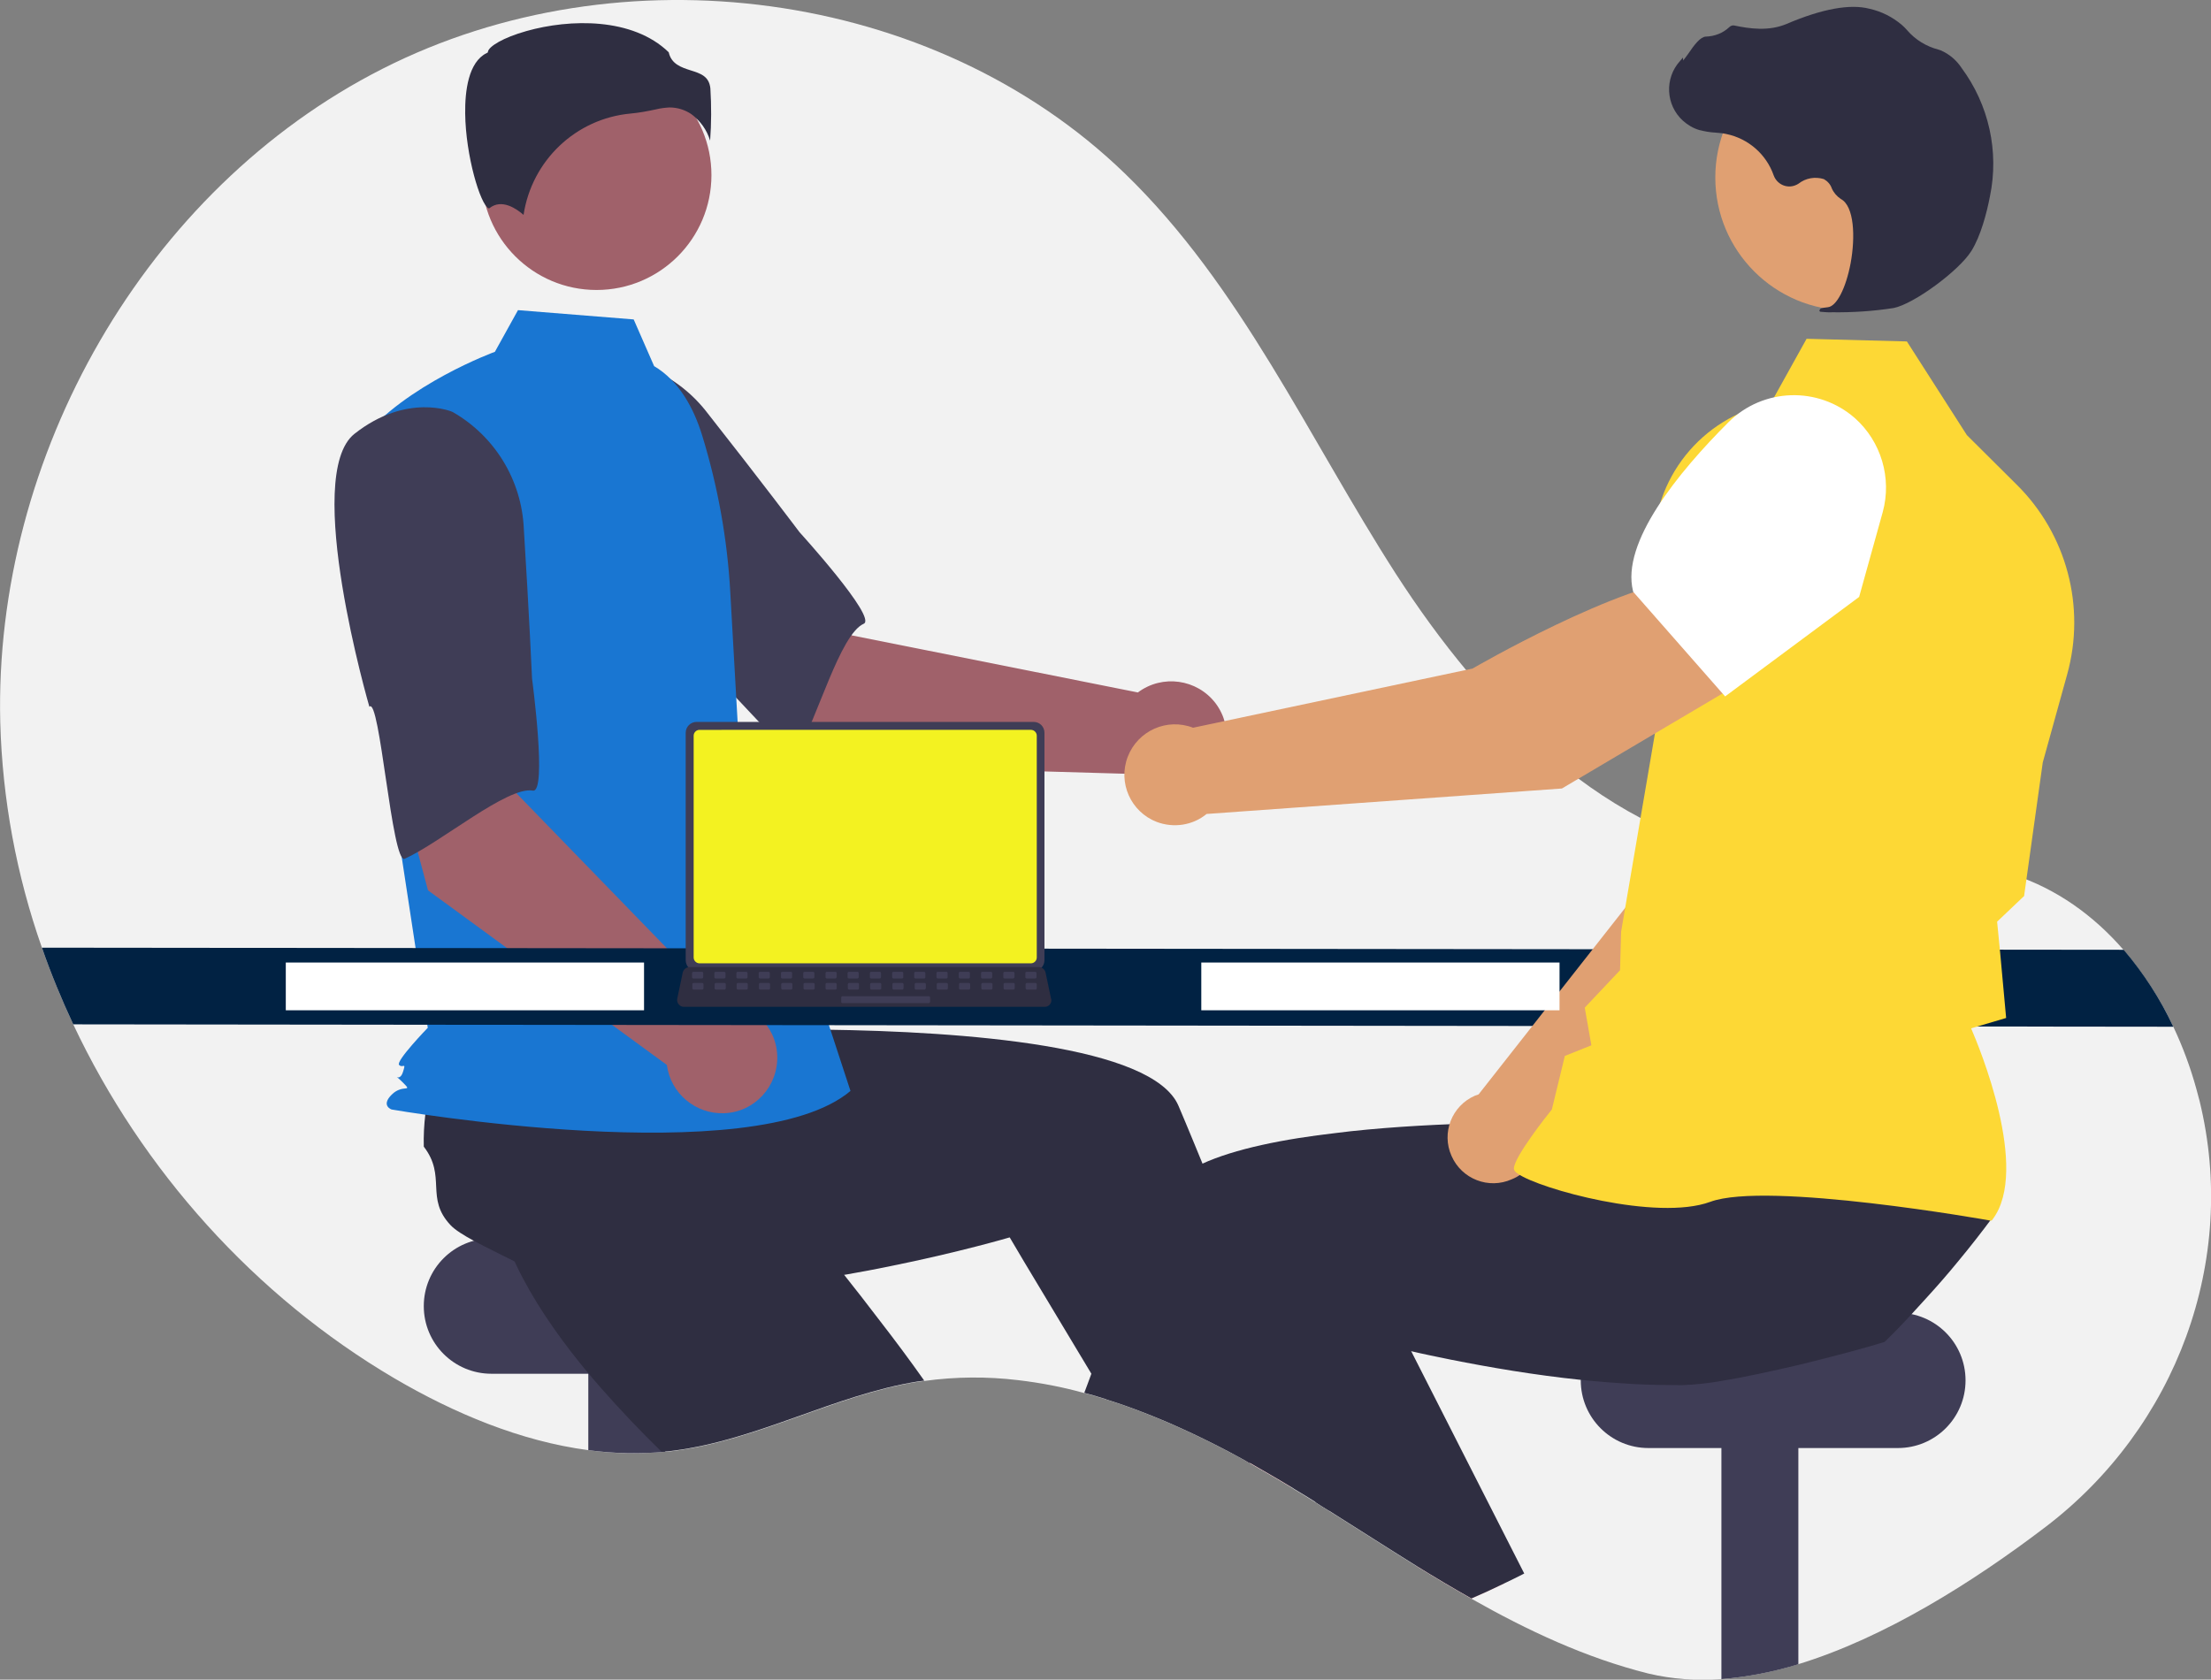 <?xml version="1.0" encoding="utf-8"?>
<!-- Generator: Adobe Illustrator 24.0.2, SVG Export Plug-In . SVG Version: 6.00 Build 0)  -->
<svg version="1.1" id="Calque_1" xmlns="http://www.w3.org/2000/svg" xmlns:xlink="http://www.w3.org/1999/xlink" x="0px" y="0px"
	 viewBox="0 0 833.2 633.1" style="enable-background:new 0 0 833.2 633.1;" xml:space="preserve">
<rect x="0" y="0" width="833.2" height="633.1" fill="#808080" stroke="none"/>
<style type="text/css">
	.st0{fill:#F2F2F2;}
	.st1{fill:#3F3D56;}
	.st2{fill:#2F2E41;}
	.st3{fill:#FFB6B6;}
	.st4{fill:#A0616A;}
	.st5{fill:#1976D2;}
	.st6{fill:#F3F221;}
	.st7{fill:#012243;}
	.st8{fill:#E0A072;}
	.st9{fill:#FDD835;}
	.st10{fill:#FFFFFF;}
</style>
<path class="st0" d="M770.9,575.5c-27.3,20.8-60.6,41.8-93.3,51.8c-9.4,2.9-19.2,4.8-29,5.6c-9.2,0.7-18.5,0-27.4-2.1
	c-23.6-5.9-45.5-16.2-66.7-28.2c-6.9-3.9-13.8-8-20.6-12.2c-11.1-6.9-22.1-14-33.1-20.9c-1.7-1-3.3-2.1-4.9-3.1h0
	c-2.7-1.7-5.3-3.3-8-4.9c-0.5-0.3-0.9-0.6-1.4-0.9c-5.1-3.1-10.2-6-15.4-9c-0.6-0.3-1.3-0.7-1.9-1.1c-10.1-5.6-20.5-10.7-31.1-15.2
	c-7-2.9-14-5.6-21.2-7.8h0c-2.7-0.9-5.5-1.7-8.2-2.4c-8.2-2.3-16.6-3.9-25.1-4.9c-11.7-1.4-23.5-1.3-35.2,0.3
	c-0.8,0.1-1.6,0.2-2.4,0.3c-31.6,5.1-60.4,22.1-92.2,26.1c-1,0.1-2,0.3-3.1,0.3c-0.4,0-0.9,0.1-1.3,0.1c-9.2,0.8-18.5,0.6-27.7-0.7
	c-25.6-3.4-50.6-13.9-73.1-27.1c-52.5-30.9-95.1-78.4-121-133.4c-4.4-9.4-8.4-19.1-11.8-28.9c-9.6-27.3-14.9-55.9-15.7-84.9
	C-2.4,172,54.7,71.3,144.2,25.9c89.5-45.4,207.4-30.4,279.6,39.4c43.8,42.3,69.2,99.6,102.1,150.8c33,51.2,79.8,100.1,140.3,107.6
	c30.8,3.8,63-3.5,92.5,6C775,335,789,345.1,800.2,358c7.5,8.8,13.9,18.5,18.8,29c3.6,7.6,6.5,15.5,8.7,23.5c0.4,1.5,0.8,3,1.2,4.5
	C843.6,475.1,820.1,538,770.9,575.5z"/>
<path class="st1" d="M185.2,466.8h94c14.1,0,25.5,11.4,25.5,25.5v0c0,14.1-11.4,25.5-25.5,25.5h-94c-14.1,0-25.5-11.4-25.5-25.5v0
	C159.7,478.2,171.1,466.8,185.2,466.8z"/>
<path class="st1" d="M250.7,504.8v42.4c-9.7,0.9-19.4,0.7-29-0.6v-41.9H250.7z"/>
<path class="st2" d="M348.3,520.4c-0.8,0.1-1.6,0.2-2.4,0.3c-31.6,5.1-60.4,22.1-92.2,26.1c-1,0.1-2,0.3-3.1,0.3
	c-0.4,0-0.9,0.1-1.3,0.1c-7.8-7.6-15.5-15.7-22.8-24c-4-4.5-7.8-9.2-11.4-13.8c-9.3-12.1-17.2-24.5-22.4-36.7
	c0.5-5.8-3.1-19.4-4.9-29.7l0,0c-0.7-4.3-1.1-8.1-0.8-10.6c2.1-14,13.6-12.4,17.1-26.2c3.2-2.6,6.6-5,10.1-7.1
	c0.6-0.3,1.2-0.7,1.8-1l38.2-26.4l14.6,14.3l22.2,21.8l24.1,23.6l-20.4,20.7c0,0,17.1,19.7,37,45.9
	C337.2,505.1,342.8,512.6,348.3,520.4z"/>
<path class="st1" d="M677.7,504.8v122.5c-9.4,2.9-19.2,4.8-29,5.6V504.8L677.7,504.8z"/>
<path class="st1" d="M621.2,494.8h94c14.1,0,25.5,11.4,25.5,25.5l0,0c0,14.1-11.4,25.5-25.5,25.5h-94c-14.1,0-25.5-11.4-25.5-25.5
	l0,0C595.7,506.2,607.1,494.8,621.2,494.8z"/>
<path class="st3" d="M486.5,560.5c-5.1-3.1-10.2-6-15.4-9c-0.6-0.3-1.3-0.7-1.9-1.1l3.4-1.5l9.3-4l0.1,0l0.1,0.3L486.5,560.5z"/>
<path class="st2" d="M500.9,569.4c-1.7-1-3.3-2.1-4.9-3.1h0c-2.7-1.7-5.3-3.3-8-4.9c-0.5-0.3-0.9-0.6-1.4-0.9
	c-5.1-3.1-10.2-6-15.4-9c-0.6-0.3-1.3-0.7-1.9-1.1c-10.1-5.6-20.5-10.7-31.1-15.2c-7-2.9-14-5.6-21.2-7.8h0l-5.6-9.4L386,475.7
	l-5.5-9.3c0,0-18.9,5.6-45.7,11c-9.8,2-20.5,3.9-31.8,5.5c-12.1,1.7-24.8,3.1-37.4,3.8c-6,0.3-12,0.5-17.9,0.4
	c-15.3-0.1-29.9-1.5-42.7-4.9c-4.3-4-17.2-9.5-26.4-14.5h0c-3.9-2.1-7.1-4.1-8.8-5.9c-9.7-10.3-1.4-18.3-10.1-29.6
	c-0.1-4.1,0.1-8.2,0.6-12.3c0.1-0.7,0.2-1.4,0.3-2.1l2.7-46.4l20.3-2.7l30.9-4.1l33.4-4.4l3.7,28.8c0,0,26-1.3,59-0.9
	c53,0.7,123.8,6,133.5,28.7c0.9,2.1,1.8,4.3,2.7,6.4c2.1,5.1,4.3,10.3,6.4,15.5c7.6,18.8,14.9,37.8,21.5,55.7
	c4.1,11.2,8,21.9,11.6,32c2.9,8.1,5.5,15.8,8,22.8c2.2,6.4,4.2,12.4,6,17.7C500.3,567.8,500.6,568.6,500.9,569.4z"/>
<path class="st4" d="M314.3,288.5l-64.1-54.4l41.7-42.2l29.1,47.6L428.8,261c9.2-6.9,22.3-5.1,29.3,4.1c6.9,9.2,5.1,22.3-4.1,29.3
	c-8.7,6.5-20.9,5.3-28.1-2.7L314.3,288.5z"/>
<path class="st1" d="M193.7,162.6c-7.4,24.1,63.1,81.5,63.1,81.5c0.8-5.8,40.8,44.1,43.5,39.6c7.7-12.8,16.2-44.6,25.2-48.6
	c5.1-2.3-24.2-34.5-24.2-34.5s-14.9-19.8-34.6-44.8c-11.1-14.6-28.8-22.5-47.1-21C219.5,134.8,201.1,138.6,193.7,162.6z"/>
<circle class="st4" cx="224.8" cy="66" r="43.3"/>
<path class="st5" d="M246.5,138c9.3,5.5,14.9,15.7,18.1,26.1c5.9,19.2,9.5,39.1,10.6,59.1l3.4,60.1l41.9,127.9
	c-36.3,30.7-172.9,7-172.9,7s-4.2-1.4,0-5.6s8.3-0.5,4.1-4.7s-1.3,0.5,0.1-3.7s0-1.4-1.4-2.8s10.8-14,10.8-14l-11.2-73.4l-14-148.1
	c16.8-21,50.5-33.3,50.5-33.3l8.7-15.7l43.6,3.5L246.5,138z"/>
<path class="st2" d="M260.5,43c3.4,2.5,5.9,6,7.1,10c0.5-6.5,0.5-13.1,0.1-19.7c-0.5-4.6-3.7-5.6-7.5-6.8c-3.4-1.1-7.2-2.3-8.2-6.8
	c-13.6-13.2-37.3-12.6-53.6-8c-8.9,2.5-14.1,5.8-14.5,7.7l-0.1,0.4l-0.4,0.2c-6.9,3.4-8.2,14.3-8.1,22.8c0.2,16,5.7,34.2,8.8,35.7
	c0.2,0.1,0.2,0,0.3,0l0,0c4.7-3.8,10.4,0.3,12.9,2.5c3.1-20.5,19.7-36.3,40.3-38.2c3.3-0.3,6.5-0.9,9.7-1.6c1.6-0.4,3.3-0.6,5-0.7
	C255.3,40.5,258.1,41.4,260.5,43z"/>
<path class="st6" d="M205.9,353.8l-13.3-6.8c-1.6-1.2-2-3.4-0.9-5.1c0.9-1.3,2.6-1.8,4.1-1.3l13.3,6.8c1.6,1.2,2,3.4,0.9,5.1
	C209.1,353.8,207.5,354.3,205.9,353.8L205.9,353.8z"/>
<path class="st4" d="M161.3,335.6l-21.8-81.2l58.3-11l-3.1,55.7l76.5,78.8c11.5-0.5,21.3,8.5,21.7,20s-8.5,21.3-20,21.7
	c-10.8,0.4-20.2-7.5-21.6-18.2L161.3,335.6z"/>
<path class="st1" d="M133.6,163.5c-19.8,15.6,5.6,102.9,5.6,102.9c3.9-4.3,8.5,59.4,13.3,57.3c13.7-6.2,38.7-27.4,48.3-25.7
	c5.5,1-0.3-42.2-0.3-42.2s-1.1-24.7-3.1-56.5c-0.8-18.3-10.9-34.9-26.8-44C170.6,155.2,153.4,147.9,133.6,163.5z"/>
<path class="st7" d="M819,387l-791.4-0.9c-4.4-9.4-8.4-19.1-11.8-28.9l784.5,0.8C807.8,366.8,814.1,376.5,819,387z"/>
<path class="st3" d="M566.9,596.8c-4.1,2-8.2,3.9-12.4,5.7c-6.9-3.9-13.8-8-20.6-12.2l25.2-11.1L566.9,596.8z"/>
<path class="st2" d="M750.8,459c-4.1,5.5-8.3,10.9-12.7,16.2c-4,4.9-8.1,9.6-12.4,14.3c-1.8,1.9-3.5,3.9-5.3,5.8
	c-3.3,3.6-6.7,7.1-10.2,10.5c-6.3,2-18.9,5.4-32.5,8.7c-9.9,2.3-20.3,4.6-29,6c-4.9,0.9-9.8,1.4-14.8,1.6c-5.9,0-11.9-0.1-17.9-0.4
	c-6.8-0.4-13.6-0.9-20.3-1.6c-17.4-1.8-34.3-4.7-48.9-7.6c-5.3-1.1-10.4-2.1-15-3.2c-8.8-2-16.1-3.8-21.4-5.2
	c-6-1.6-9.4-2.6-9.4-2.6l-15,25l-7.8,13l-5.7,9.5l-1.5,2.5c-0.6-0.3-1.3-0.7-1.9-1.1c-10.1-5.6-20.5-10.7-31.1-15.2
	c-7-2.9-14-5.6-21.2-7.8h0c-2.7-0.9-5.5-1.7-8.2-2.4c0.9-2.3,1.7-4.6,2.6-7c1.6-4.4,3.3-8.8,5-13.2c3.7-9.6,7.5-19.4,11.4-29.2
	c3.2-8,6.5-16,9.8-23.8c1.5-3.6,4.6-6.8,9-9.6c2.1-1.3,4.2-2.5,6.5-3.5c12.4-5.7,30.8-9.4,51-11.7c1.7-0.2,3.3-0.4,5-0.6
	c16.7-1.8,34.5-2.7,51.1-3.1c8.3-0.2,16.3-0.3,23.8-0.3c2.4,0,4.8,0,7,0h0c6.2,0,11.8,0.1,16.8,0.2c1,0,1.9,0,2.8,0.1h0
	c0.6,0,1.2,0,1.8,0c10.9,0.3,17.6,0.6,17.6,0.6l2.6-20.3l0.5-4.1l0.5-3.9v0l0.1-0.5l0.4,0l7.2-0.1l60.5-1.2l33.1-0.7l-5.2,22.5
	l-8.7,37.1C721.8,458.7,751.1,454.1,750.8,459z"/>
<path class="st2" d="M574.4,593.1c-2.5,1.3-5,2.5-7.5,3.7c-4.1,2-8.2,3.9-12.4,5.7c-6.9-3.9-13.8-8-20.6-12.2
	c-11.1-6.9-22.1-14-33.1-20.9c-1.7-1-3.3-2.1-4.9-3.1h0c-4.5-6.7-9.2-13.8-13.8-21c-0.1-0.1-0.1-0.2-0.2-0.3
	c-1.2-1.8-2.4-3.7-3.6-5.6c-7.5-11.7-15-23.9-22.3-36.4l18.5-8.6l34.3-16l5.9-2.8l17,33.5l15.2,29.9l3.4,6.7L574.4,593.1z"/>
<path class="st8" d="M579.6,432.2l87.5-84.4l24.3-68.7l-35.8-15.6c-18.4,17.6-38.2,72.4-38.2,72.4l-60.2,76.6
	c-0.5,0.2-0.9,0.3-1.4,0.5c-8.7,3.8-12.7,14-8.8,22.7c3.8,8.7,14,12.7,22.7,8.8C574.8,442.5,578.5,437.8,579.6,432.2z"/>
<path class="st6" d="M645.5,271.3l45.4,14.4l0.2,0c16.9-2.8,30.9-30.4,39.7-53.1c6-15.5-1-33-16.1-40l0,0c-11-5-23.8-3.4-33.2,4.2
	l-23.3,19L645.5,271.3z"/>
<path class="st9" d="M750.6,460l0.3-0.4c14.2-18.8-5.2-65.3-8.1-72l13.2-3.9l-2.3-25.1l-1.1-11.2l10.2-9.7l0-0.2l7-50.1l9.2-33.2
	c7.1-25.5-0.2-52.9-19-71.5l-18.8-18.7l-22.6-35.3l-37.8-1L667.3,152c-26.1,5.3-44.7,28.5-44.1,55.2l1.3,64.3l-13.6,79.7l-0.4,14.5
	l-13.3,14.1l2.5,14.2l-10,4l-4.9,20.2c-1.9,2.3-14.2,17.9-14.3,22.2c0,0.7,0.4,1.3,1.5,2c8,5.7,52.4,18,72.5,10.6
	c21.3-7.9,104.9,6.9,105.7,7.1L750.6,460z"/>
<circle class="st8" cx="696.5" cy="66.9" r="50.1"/>
<path class="st2" d="M690.4,117.7c7.8,0.1,15.5-0.4,23.2-1.6c7.6-1.5,24.6-14,29.3-21.5l0,0c3.5-5.6,5.8-14.3,7-20.6
	c3.5-16.9-0.4-34.5-10.7-48.4c-1.9-2.9-4.6-5.2-7.8-6.6c-0.3-0.1-0.6-0.2-0.9-0.3c-4.6-1.2-8.7-3.7-11.8-7.3c-0.6-0.7-1.3-1.4-2-2
	c-3.5-3-7.7-5.1-12.2-6.1c-7.3-1.9-17.8,0-31.2,5.7c-6.8,2.9-14.1,1.8-19.8,0.6c-0.6-0.1-1.3,0.1-1.8,0.6c-2.4,2.3-5.6,3.5-8.9,3.6
	c-2,0.1-4.2,2.9-6.7,6.6c-0.6,0.8-1.3,1.8-1.8,2.4l-0.1-1.1l-1.1,1.3c-5.9,6.5-5.4,16.6,1.1,22.5c1.8,1.6,3.8,2.8,6.1,3.5
	c2,0.5,4.1,0.9,6.3,1c1.3,0.1,2.6,0.2,3.9,0.5c8.3,1.7,15.1,7.6,17.9,15.6c1.2,3.3,4.8,5,8,3.8c0.5-0.2,1-0.4,1.4-0.7
	c2.7-2.1,6.2-2.7,9.5-1.7c1.4,0.8,2.5,2,3,3.5c0.7,1.6,1.9,3,3.4,4c5.1,2.7,5.5,14.4,3.7,24.2c-1.8,9.5-5.3,16.3-8.6,16.6
	c-2.5,0.3-2.8,0.4-3,0.9l-0.2,0.4l0.3,0.4C687.4,117.6,688.9,117.8,690.4,117.7z"/>
<path class="st8" d="M657.9,256.2l-19.3-38.5c-28,1.9-83.7,34.3-83.7,34.3l-105.3,22.3c-9.8-3.8-20.8,1.1-24.6,10.9
	c-3.8,9.8,1.1,20.8,10.9,24.6c6.4,2.4,13.6,1.3,18.8-3l133.9-9.6L657.9,256.2z"/>
<path class="st10" d="M650.1,262.5l50.5-37.5l8.9-32c3.5-12.8-0.6-26.6-10.5-35.4l0,0c-13.8-12.1-34.6-11.4-47.6,1.5
	c-19,19-40.6,45.4-36,63.7l0,0.2L650.1,262.5z"/>
<rect x="452.7" y="362.8" class="st10" width="135" height="18"/>
<rect x="107.7" y="362.8" class="st10" width="135" height="18"/>
<path class="st1" d="M258.4,276.2v85.7c0,2.3,1.8,4.1,4.1,4.1h127c2.3,0,4.1-1.8,4.1-4.1v-85.7c0-2.3-1.8-4.1-4.1-4.1h-127
	C260.3,272.1,258.4,273.9,258.4,276.2z"/>
<path class="st6" d="M261.4,277.3v83.6c0,1.2,1,2.2,2.2,2.2h124.9c1.2,0,2.2-1,2.2-2.2v-83.6c0-1.2-1-2.2-2.2-2.2H263.6
	C262.4,275.1,261.4,276.1,261.4,277.3z"/>
<path class="st2" d="M255.8,378.6c0.5,0.6,1.2,0.9,1.9,0.9h136c1.4,0,2.5-1.1,2.5-2.5c0-0.2,0-0.3-0.1-0.5l-2.1-10
	c-0.2-0.8-0.8-1.5-1.6-1.8c-0.3-0.1-0.6-0.2-0.9-0.2H259.8c-0.3,0-0.6,0.1-0.9,0.2c-0.8,0.3-1.4,1-1.6,1.8l-2.1,10
	C255.1,377.3,255.3,378,255.8,378.6z"/>
<path class="st1" d="M390.1,368.8h-3.2c-0.3,0-0.5-0.2-0.5-0.5v-1.5c0-0.3,0.2-0.5,0.5-0.5h3.2c0.3,0,0.5,0.2,0.5,0.5v1.5
	C390.6,368.6,390.4,368.8,390.1,368.8z"/>
<path class="st1" d="M381.8,368.8h-3.2c-0.3,0-0.5-0.2-0.5-0.5v-1.5c0-0.3,0.2-0.5,0.5-0.5h3.2c0.3,0,0.5,0.2,0.5,0.5v1.5
	C382.3,368.6,382,368.8,381.8,368.8z"/>
<path class="st1" d="M373.4,368.8h-3.2c-0.3,0-0.5-0.2-0.5-0.5v-1.5c0-0.3,0.2-0.5,0.5-0.5h3.2c0.3,0,0.5,0.2,0.5,0.5v1.5
	C373.9,368.6,373.7,368.8,373.4,368.8z"/>
<path class="st1" d="M365,368.8h-3.2c-0.3,0-0.5-0.2-0.5-0.5v-1.5c0-0.3,0.2-0.5,0.5-0.5h3.2c0.3,0,0.5,0.2,0.5,0.5v1.5
	C365.5,368.6,365.3,368.8,365,368.8z"/>
<path class="st1" d="M356.6,368.8h-3.2c-0.3,0-0.5-0.2-0.5-0.5v-1.5c0-0.3,0.2-0.5,0.5-0.5h3.2c0.3,0,0.5,0.2,0.5,0.5v1.5
	C357.1,368.6,356.9,368.8,356.6,368.8z"/>
<path class="st1" d="M348.3,368.8H345c-0.3,0-0.5-0.2-0.5-0.5v-1.5c0-0.3,0.2-0.5,0.5-0.5h3.2c0.3,0,0.5,0.2,0.5,0.5v1.5
	C348.7,368.6,348.5,368.8,348.3,368.8z"/>
<path class="st1" d="M339.9,368.8h-3.2c-0.3,0-0.5-0.2-0.5-0.5v-1.5c0-0.3,0.2-0.5,0.5-0.5h3.2c0.3,0,0.5,0.2,0.5,0.5v1.5
	C340.4,368.6,340.2,368.8,339.9,368.8z"/>
<path class="st1" d="M331.5,368.8h-3.2c-0.3,0-0.5-0.2-0.5-0.5v-1.5c0-0.3,0.2-0.5,0.5-0.5h3.2c0.3,0,0.5,0.2,0.5,0.5v1.5
	C332,368.6,331.8,368.8,331.5,368.8z"/>
<path class="st1" d="M323.1,368.8h-3.2c-0.3,0-0.5-0.2-0.5-0.5v-1.5c0-0.3,0.2-0.5,0.5-0.5h3.2c0.3,0,0.5,0.2,0.5,0.5v1.5
	C323.6,368.6,323.4,368.8,323.1,368.8z"/>
<path class="st1" d="M314.8,368.8h-3.2c-0.3,0-0.5-0.2-0.5-0.5v-1.5c0-0.3,0.2-0.5,0.5-0.5h3.2c0.3,0,0.5,0.2,0.5,0.5v1.5
	C315.2,368.6,315,368.8,314.8,368.8z"/>
<path class="st1" d="M306.4,368.8h-3.2c-0.3,0-0.5-0.2-0.5-0.5v-1.5c0-0.3,0.2-0.5,0.5-0.5h3.2c0.3,0,0.5,0.2,0.5,0.5v1.5
	C306.9,368.6,306.6,368.8,306.4,368.8z"/>
<path class="st1" d="M298,368.8h-3.2c-0.3,0-0.5-0.2-0.5-0.5v-1.5c0-0.3,0.2-0.5,0.5-0.5h3.2c0.3,0,0.5,0.2,0.5,0.5v1.5
	C298.5,368.6,298.3,368.8,298,368.8z"/>
<path class="st1" d="M289.6,368.8h-3.2c-0.3,0-0.5-0.2-0.5-0.5v-1.5c0-0.3,0.2-0.5,0.5-0.5h3.2c0.3,0,0.5,0.2,0.5,0.5v1.5
	C290.1,368.6,289.9,368.8,289.6,368.8z"/>
<path class="st1" d="M281.2,368.8H278c-0.3,0-0.5-0.2-0.5-0.5v-1.5c0-0.3,0.2-0.5,0.5-0.5h3.2c0.3,0,0.5,0.2,0.5,0.5v1.5
	C281.7,368.6,281.5,368.8,281.2,368.8z"/>
<path class="st1" d="M272.9,368.8h-3.2c-0.3,0-0.5-0.2-0.5-0.5v-1.5c0-0.3,0.2-0.5,0.5-0.5h3.2c0.3,0,0.5,0.2,0.5,0.5v1.5
	C273.4,368.6,273.1,368.8,272.9,368.8z"/>
<path class="st1" d="M264.5,368.8h-3.2c-0.3,0-0.5-0.2-0.5-0.5v-1.5c0-0.3,0.2-0.5,0.5-0.5h3.2c0.3,0,0.5,0.2,0.5,0.5v1.5
	C265,368.6,264.8,368.8,264.5,368.8z"/>
<path class="st1" d="M390.2,373H387c-0.3,0-0.5-0.2-0.5-0.5V371c0-0.3,0.2-0.5,0.5-0.5h3.2c0.3,0,0.5,0.2,0.5,0.5v1.5
	C390.7,372.8,390.5,373,390.2,373z"/>
<path class="st1" d="M381.9,373h-3.2c-0.3,0-0.5-0.2-0.5-0.5V371c0-0.3,0.2-0.5,0.5-0.5h3.2c0.3,0,0.5,0.2,0.5,0.5v1.5
	C382.4,372.8,382.1,373,381.9,373z"/>
<path class="st1" d="M373.5,373h-3.2c-0.3,0-0.5-0.2-0.5-0.5V371c0-0.3,0.2-0.5,0.5-0.5h3.2c0.3,0,0.5,0.2,0.5,0.5v1.5
	C374,372.8,373.8,373,373.5,373z"/>
<path class="st1" d="M365.1,373h-3.2c-0.3,0-0.5-0.2-0.5-0.5V371c0-0.3,0.2-0.5,0.5-0.5h3.2c0.3,0,0.5,0.2,0.5,0.5v1.5
	C365.6,372.8,365.4,373,365.1,373z"/>
<path class="st1" d="M356.7,373h-3.2c-0.3,0-0.5-0.2-0.5-0.5V371c0-0.3,0.2-0.5,0.5-0.5h3.2c0.3,0,0.5,0.2,0.5,0.5v1.5
	C357.2,372.8,357,373,356.7,373z"/>
<path class="st1" d="M348.4,373h-3.2c-0.3,0-0.5-0.2-0.5-0.5V371c0-0.3,0.2-0.5,0.5-0.5h3.2c0.3,0,0.5,0.2,0.5,0.5v1.5
	C348.8,372.8,348.6,373,348.4,373z"/>
<path class="st1" d="M340,373h-3.2c-0.3,0-0.5-0.2-0.5-0.5V371c0-0.3,0.2-0.5,0.5-0.5h3.2c0.3,0,0.5,0.2,0.5,0.5v1.5
	C340.5,372.8,340.2,373,340,373z"/>
<path class="st1" d="M331.6,373h-3.2c-0.3,0-0.5-0.2-0.5-0.5V371c0-0.3,0.2-0.5,0.5-0.5h3.2c0.3,0,0.5,0.2,0.5,0.5v1.5
	C332.1,372.8,331.9,373,331.6,373z"/>
<path class="st1" d="M323.2,373H320c-0.3,0-0.5-0.2-0.5-0.5V371c0-0.3,0.2-0.5,0.5-0.5h3.2c0.3,0,0.5,0.2,0.5,0.5v1.5
	C323.7,372.8,323.5,373,323.2,373z"/>
<path class="st1" d="M314.8,373h-3.2c-0.3,0-0.5-0.2-0.5-0.5V371c0-0.3,0.2-0.5,0.5-0.5h3.2c0.3,0,0.5,0.2,0.5,0.5v1.5
	C315.3,372.8,315.1,373,314.8,373z"/>
<path class="st1" d="M306.5,373h-3.2c-0.3,0-0.5-0.2-0.5-0.5V371c0-0.3,0.2-0.5,0.5-0.5h3.2c0.3,0,0.5,0.2,0.5,0.5v1.5
	C307,372.8,306.7,373,306.5,373z"/>
<path class="st1" d="M298.1,373h-3.2c-0.3,0-0.5-0.2-0.5-0.5V371c0-0.3,0.2-0.5,0.5-0.5h3.2c0.3,0,0.5,0.2,0.5,0.5v1.5
	C298.6,372.8,298.4,373,298.1,373z"/>
<path class="st1" d="M289.7,373h-3.2c-0.3,0-0.5-0.2-0.5-0.5V371c0-0.3,0.2-0.5,0.5-0.5h3.2c0.3,0,0.5,0.2,0.5,0.5v1.5
	C290.2,372.8,290,373,289.7,373z"/>
<path class="st1" d="M281.3,373h-3.2c-0.3,0-0.5-0.2-0.5-0.5V371c0-0.3,0.2-0.5,0.5-0.5h3.2c0.3,0,0.5,0.2,0.5,0.5v1.5
	C281.8,372.8,281.6,373,281.3,373z"/>
<path class="st1" d="M273,373h-3.2c-0.3,0-0.5-0.2-0.5-0.5V371c0-0.3,0.2-0.5,0.5-0.5h3.2c0.3,0,0.5,0.2,0.5,0.5v1.5
	C273.5,372.8,273.2,373,273,373z"/>
<path class="st1" d="M264.6,373h-3.2c-0.3,0-0.5-0.2-0.5-0.5V371c0-0.3,0.2-0.5,0.5-0.5h3.2c0.3,0,0.5,0.2,0.5,0.5v1.5
	C265.1,372.8,264.9,373,264.6,373z"/>
<path class="st1" d="M350,378.1h-32.5c-0.3,0-0.5-0.2-0.5-0.5V376c0-0.3,0.2-0.5,0.5-0.5H350c0.3,0,0.5,0.2,0.5,0.5v1.5
	C350.5,377.8,350.3,378.1,350,378.1z"/>
</svg>
